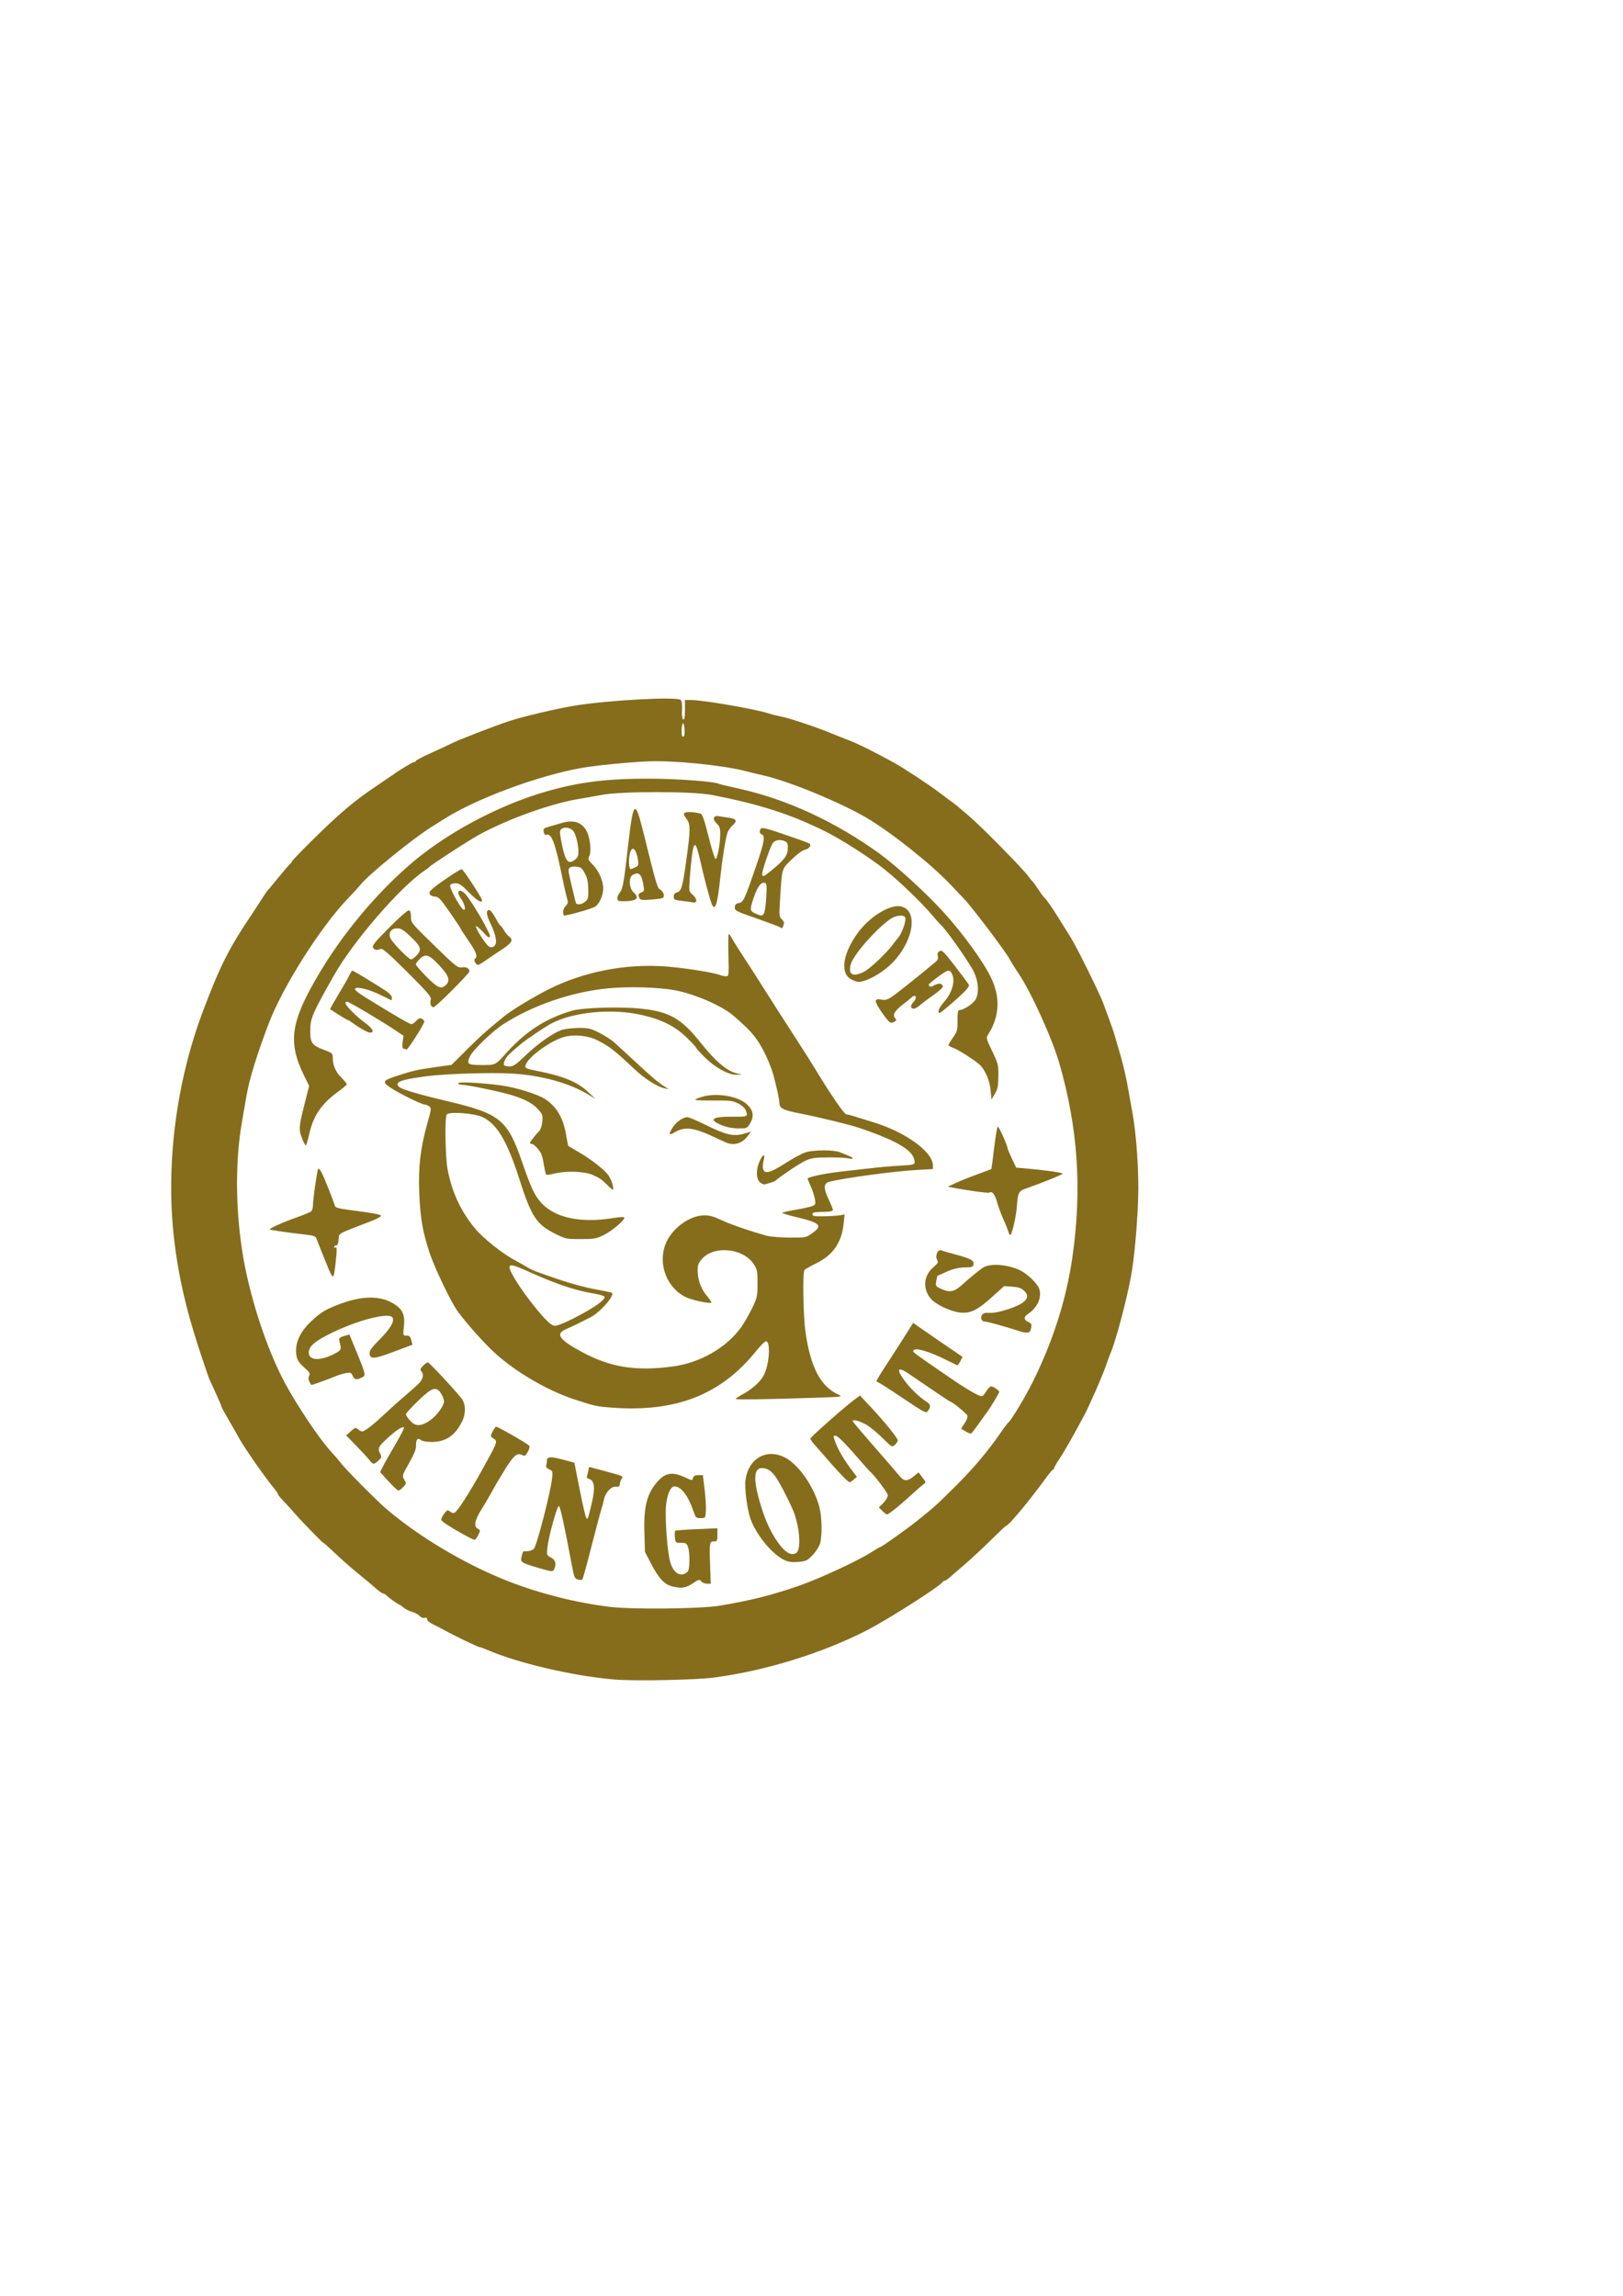 <?xml version="1.0" encoding="UTF-8" standalone="no"?> <!-- Created with Inkscape (http://www.inkscape.org/) --> <svg xmlns:dc="http://purl.org/dc/elements/1.1/" xmlns:cc="http://creativecommons.org/ns#" xmlns:rdf="http://www.w3.org/1999/02/22-rdf-syntax-ns#" xmlns:svg="http://www.w3.org/2000/svg" xmlns="http://www.w3.org/2000/svg" xmlns:sodipodi="http://sodipodi.sourceforge.net/DTD/sodipodi-0.dtd" xmlns:inkscape="http://www.inkscape.org/namespaces/inkscape" width="210" height="297" viewBox="0 0 210 297" id="svg8" inkscape:version="0.92.4 (5da689c313, 2019-01-14)" sodipodi:docname="gringotts.svg"><defs id="defs2"></defs><g inkscape:label="Layer 1" inkscape:groupmode="layer" id="layer1"><path style="fill:#866d1c;stroke-width:0.182" d="m 79.513,217.274 c -5.363,-0.451 -12.465,-2.11 -16.543,-3.865 -0.425,-0.183 -0.844,-0.333 -0.931,-0.333 -0.191,0 -3.257,-1.472 -4.404,-2.115 -0.451,-0.253 -1.169,-0.623 -1.595,-0.822 -0.429,-0.2 -0.775,-0.49 -0.775,-0.648 0,-0.191 -0.115,-0.256 -0.343,-0.196 -0.198,0.052 -0.464,-0.051 -0.627,-0.242 -0.156,-0.182 -0.615,-0.431 -1.019,-0.552 -0.404,-0.121 -0.898,-0.372 -1.097,-0.557 -0.199,-0.185 -0.403,-0.337 -0.453,-0.337 -0.142,0 -1.324,-0.827 -1.656,-1.159 -0.165,-0.165 -0.386,-0.3 -0.492,-0.3 -0.106,0 -0.494,-0.267 -0.861,-0.593 -0.601,-0.533 -1.488,-1.274 -2.622,-2.192 -0.8,-0.647 -2.19,-1.887 -3.164,-2.822 -0.548,-0.526 -1.043,-0.957 -1.099,-0.957 -0.118,0 -2.944,-2.917 -3.885,-4.011 -0.351,-0.408 -0.946,-1.061 -1.322,-1.45 -0.376,-0.39 -0.684,-0.78 -0.684,-0.866 0,-0.086 -0.208,-0.401 -0.462,-0.698 -0.948,-1.11 -3.778,-5.14 -4.412,-6.283 -0.361,-0.652 -1.053,-1.864 -1.538,-2.695 -0.484,-0.83 -0.881,-1.556 -0.881,-1.613 0,-0.057 -0.133,-0.403 -0.295,-0.769 -0.483,-1.092 -1.027,-2.283 -1.214,-2.657 -0.096,-0.193 -0.702,-1.957 -1.345,-3.92 -1.74,-5.308 -2.707,-9.533 -3.258,-14.234 -1.121,-9.578 0.221,-20.265 3.709,-29.535 2.211,-5.875 3.369,-8.168 6.391,-12.65 0.263,-0.39 0.796,-1.21 1.185,-1.823 0.389,-0.613 0.76,-1.156 0.824,-1.206 0.064,-0.05 0.68,-0.788 1.37,-1.641 0.689,-0.852 1.365,-1.641 1.501,-1.752 0.136,-0.111 0.248,-0.261 0.248,-0.332 0,-0.071 1.09,-1.211 2.422,-2.532 3.645,-3.616 5.619,-5.292 8.517,-7.232 1.053,-0.705 1.996,-1.344 2.097,-1.422 0.683,-0.527 2.59,-1.68 2.779,-1.68 0.126,0 0.229,-0.066 0.229,-0.146 0,-0.08 0.882,-0.541 1.96,-1.024 1.078,-0.483 2.329,-1.067 2.78,-1.297 0.814,-0.416 5.371,-2.177 7.293,-2.818 1.764,-0.589 6.281,-1.651 8.6,-2.023 4.379,-0.702 12.936,-1.166 13.611,-0.738 0.168,0.107 0.228,0.505 0.195,1.308 -0.031,0.763 0.026,1.179 0.168,1.226 0.152,0.051 0.215,-0.307 0.215,-1.22 v -1.291 h 0.794 c 1.552,0 8.324,1.169 10.054,1.736 0.401,0.131 1.222,0.336 1.823,0.456 0.972,0.193 4.733,1.46 6.199,2.089 0.301,0.129 1.244,0.503 2.097,0.831 1.432,0.551 2.943,1.294 6.042,2.972 1.142,0.618 4.771,3.003 5.842,3.841 0.27,0.21 0.885,0.669 1.367,1.02 0.483,0.35 0.918,0.679 0.969,0.73 0.05,0.051 0.789,0.681 1.641,1.4 1.54,1.299 7.054,6.911 7.605,7.739 0.158,0.238 0.386,0.515 0.505,0.616 0.119,0.1 0.438,0.534 0.709,0.963 0.271,0.43 0.633,0.93 0.805,1.112 0.479,0.506 0.951,1.185 2.025,2.909 0.541,0.868 1.213,1.948 1.494,2.399 0.748,1.201 3.72,7.219 4.143,8.386 0.2,0.551 0.578,1.577 0.84,2.279 0.263,0.702 0.591,1.686 0.729,2.188 0.138,0.501 0.469,1.645 0.735,2.541 0.266,0.896 0.637,2.496 0.826,3.555 0.188,1.059 0.471,2.623 0.629,3.475 0.548,2.965 0.881,7.894 0.764,11.303 -0.126,3.66 -0.52,7.853 -0.954,10.166 -0.593,3.16 -1.965,8.282 -2.625,9.798 -0.087,0.201 -0.373,0.98 -0.634,1.732 -0.442,1.273 -2.1,5.046 -2.764,6.29 -1.441,2.7 -2.594,4.728 -3.185,5.604 -0.389,0.575 -0.707,1.129 -0.707,1.231 0,0.101 -0.061,0.188 -0.137,0.192 -0.075,0.004 -0.448,0.435 -0.829,0.957 -2.31,3.171 -4.941,6.328 -5.273,6.328 -0.046,0 -0.938,0.843 -1.982,1.873 -1.044,1.03 -2.554,2.433 -3.356,3.116 -0.802,0.684 -1.677,1.44 -1.943,1.682 -0.267,0.241 -0.568,0.439 -0.668,0.439 -0.101,0 -0.211,0.067 -0.244,0.148 -0.189,0.46 -7.141,4.895 -9.815,6.26 -5.797,2.962 -13.059,5.207 -19.727,6.098 -2.38,0.318 -10.317,0.478 -12.907,0.26 z m 13.673,-9.562 c 4.067,-0.693 6.656,-1.346 10.21,-2.574 2.608,-0.901 7.602,-3.217 9.352,-4.336 0.576,-0.368 1.092,-0.67 1.147,-0.67 0.169,0 3.374,-2.275 4.725,-3.354 2.283,-1.823 2.476,-1.996 4.922,-4.423 2.369,-2.35 4.296,-4.627 5.917,-6.991 0.447,-0.652 0.913,-1.267 1.035,-1.367 0.391,-0.321 2.237,-3.404 3.167,-5.287 2.635,-5.338 4.324,-10.678 5.105,-16.14 1.251,-8.757 0.707,-16.719 -1.712,-25.062 -0.936,-3.227 -3.689,-9.271 -5.294,-11.619 -0.43,-0.629 -0.929,-1.43 -1.109,-1.781 -0.48,-0.935 -4.812,-6.671 -5.92,-7.839 -0.523,-0.551 -1.343,-1.413 -1.821,-1.914 -2.508,-2.629 -7.635,-6.7 -10.764,-8.546 -3.392,-2.001 -10.016,-4.729 -13.309,-5.48 -0.752,-0.171 -1.86,-0.438 -2.461,-0.593 -3.003,-0.772 -9.345,-1.39 -12.671,-1.235 -2.545,0.118 -6.582,0.519 -8.386,0.833 -5.61,0.975 -13.75,3.994 -17.867,6.627 -0.351,0.224 -1.061,0.67 -1.577,0.99 -2.425,1.504 -8.193,6.191 -9.211,7.486 -0.197,0.25 -0.949,1.073 -1.672,1.828 -3.578,3.739 -8.464,11.477 -10.269,16.263 -1.502,3.983 -2.448,7.05 -2.801,9.083 -0.078,0.451 -0.357,2.051 -0.62,3.555 -0.844,4.834 -0.841,10.845 0.01,16.499 0.854,5.675 3.117,12.705 5.547,17.229 1.59,2.96 4.474,7.262 5.929,8.842 0.508,0.552 1.108,1.249 1.335,1.55 0.585,0.778 4.517,4.75 5.774,5.834 4.274,3.684 10.403,7.32 15.986,9.485 4.064,1.576 8.775,2.757 13.03,3.268 2.956,0.355 11.837,0.255 14.272,-0.16 z m -6.161,-2.472 c -1.054,-0.25 -1.779,-1.025 -2.813,-3.011 l -0.76,-1.459 -0.075,-2.575 c -0.097,-3.337 0.347,-5.023 1.731,-6.564 1.002,-1.116 1.921,-1.253 3.492,-0.522 0.954,0.444 0.976,0.446 1.07,0.089 0.07,-0.269 0.249,-0.364 0.685,-0.364 h 0.59 l 0.226,1.869 c 0.124,1.028 0.198,2.279 0.164,2.78 -0.061,0.903 -0.068,0.912 -0.683,0.912 -0.582,0 -0.64,-0.057 -0.931,-0.914 -0.673,-1.98 -1.599,-3.188 -2.444,-3.188 -0.518,0 -0.976,1.048 -1.103,2.527 -0.146,1.694 0.176,5.964 0.547,7.261 0.427,1.49 1.415,2.031 2.255,1.234 0.299,-0.284 0.317,-2.486 0.027,-3.25 -0.154,-0.405 -0.293,-0.479 -0.897,-0.479 -0.703,0 -0.716,-0.012 -0.785,-0.743 -0.039,-0.409 -0.011,-0.78 0.063,-0.825 0.073,-0.045 1.327,-0.134 2.786,-0.197 l 2.653,-0.115 v 0.849 c 0,0.777 -0.037,0.849 -0.442,0.849 -0.575,0 -0.601,0.153 -0.501,3.054 l 0.083,2.416 h -0.507 c -0.279,0 -0.608,-0.138 -0.731,-0.306 -0.205,-0.28 -0.299,-0.257 -1.1,0.273 -0.895,0.593 -1.434,0.676 -2.598,0.4 z m -12.253,-0.903 c -0.416,-0.106 -0.486,-0.275 -0.796,-1.932 -0.962,-5.128 -1.5,-7.582 -1.665,-7.585 -0.231,-0.005 -1.312,3.892 -1.472,5.308 -0.12,1.058 -0.116,1.07 0.448,1.361 0.599,0.31 0.746,0.888 0.393,1.548 -0.166,0.311 -0.263,0.302 -1.869,-0.163 -2.397,-0.695 -2.528,-0.78 -2.319,-1.509 0.093,-0.325 0.17,-0.613 0.17,-0.638 0,-0.026 0.246,-0.047 0.547,-0.047 0.301,0 0.695,-0.148 0.875,-0.328 0.356,-0.356 2.126,-7.184 2.336,-9.008 0.115,-1.002 0.101,-1.05 -0.368,-1.263 -0.299,-0.136 -0.449,-0.321 -0.389,-0.478 0.054,-0.141 0.098,-0.416 0.098,-0.611 0,-0.563 0.46,-0.602 2.063,-0.171 l 1.496,0.402 0.689,3.494 c 0.379,1.922 0.765,3.57 0.858,3.663 0.197,0.197 0.19,0.215 0.725,-2.028 0.444,-1.866 0.325,-2.842 -0.37,-3.024 -0.197,-0.051 -0.323,-0.204 -0.281,-0.338 0.042,-0.135 0.125,-0.465 0.183,-0.733 l 0.107,-0.489 2.045,0.548 c 2.333,0.625 2.41,0.659 2.174,0.947 -0.096,0.116 -0.202,0.417 -0.237,0.667 -0.051,0.372 -0.151,0.446 -0.54,0.4 -0.585,-0.068 -1.349,0.757 -1.525,1.646 -0.065,0.328 -0.188,0.802 -0.273,1.053 -0.16,0.469 -0.812,2.926 -1.839,6.928 -0.322,1.253 -0.635,2.328 -0.697,2.388 -0.062,0.06 -0.317,0.057 -0.568,-0.007 z m 26.706,-2.528 c -1.58,-0.742 -3.646,-3.263 -4.38,-5.343 -0.428,-1.212 -0.781,-3.967 -0.641,-4.993 0.384,-2.805 2.703,-4.139 5.092,-2.929 1.782,0.903 3.792,3.793 4.477,6.436 0.33,1.273 0.374,3.644 0.086,4.679 -0.109,0.392 -0.538,1.068 -0.956,1.506 -0.694,0.727 -0.852,0.803 -1.852,0.891 -0.842,0.074 -1.262,0.017 -1.826,-0.248 z m 1.716,-1.094 c 0.423,-0.791 0.24,-3.024 -0.398,-4.866 -0.339,-0.976 -1.766,-3.806 -2.361,-4.683 -0.607,-0.894 -1.133,-1.242 -1.873,-1.242 -1.17,0 -1.111,1.911 0.177,5.743 0.979,2.912 2.701,5.378 3.755,5.378 0.318,0 0.593,-0.129 0.7,-0.33 z m -43.202,-2.2 c -1.704,-0.941 -2.904,-1.73 -2.904,-1.909 -5.2e-4,-0.291 0.625,-1.213 0.823,-1.213 0.109,0 0.291,0.093 0.404,0.207 0.114,0.114 0.329,0.16 0.479,0.102 0.385,-0.148 1.929,-2.544 3.664,-5.687 1.985,-3.596 1.967,-3.542 1.351,-3.951 -0.372,-0.247 -0.376,-0.282 -0.092,-0.831 0.163,-0.315 0.364,-0.615 0.448,-0.666 0.133,-0.082 3.867,2.048 4.304,2.456 0.101,0.095 0.033,0.408 -0.172,0.788 -0.287,0.533 -0.393,0.602 -0.686,0.445 -0.687,-0.367 -1.109,-0.03 -2.247,1.798 -0.612,0.982 -1.399,2.319 -1.75,2.97 -0.351,0.652 -0.943,1.662 -1.316,2.246 -0.86,1.344 -1.029,2.195 -0.495,2.481 0.368,0.197 0.371,0.225 0.078,0.838 -0.166,0.349 -0.39,0.624 -0.497,0.612 -0.107,-0.012 -0.733,-0.32 -1.391,-0.684 z m 54.172,-3.054 -0.443,-0.44 0.579,-0.598 c 0.319,-0.329 0.579,-0.774 0.579,-0.989 0,-0.302 -1.768,-2.636 -2.384,-3.147 -0.06,-0.05 -0.5,-0.542 -0.978,-1.094 -2.098,-2.424 -3.124,-3.464 -3.417,-3.464 -0.288,0 -0.293,0.061 -0.062,0.718 0.354,1.003 1.09,2.285 2.033,3.542 l 0.803,1.07 -0.395,0.343 c -0.217,0.189 -0.453,0.343 -0.524,0.343 -0.251,0 -1.272,-1.073 -3.885,-4.084 -0.183,-0.21 -0.531,-0.608 -0.775,-0.882 -0.244,-0.275 -0.443,-0.578 -0.443,-0.675 0,-0.183 4.409,-4.08 5.684,-5.024 l 0.739,-0.547 1.366,1.458 c 1.814,1.937 3.514,4.039 3.514,4.345 0,0.136 -0.165,0.396 -0.366,0.578 -0.358,0.324 -0.39,0.308 -1.52,-0.808 -0.635,-0.626 -1.519,-1.377 -1.966,-1.667 -0.866,-0.564 -2.083,-0.92 -1.961,-0.574 0.038,0.109 1.314,1.618 2.836,3.355 1.521,1.736 2.938,3.378 3.15,3.648 0.604,0.771 1.034,0.811 1.832,0.17 l 0.696,-0.559 0.493,0.647 c 0.473,0.62 0.479,0.657 0.154,0.886 -0.187,0.132 -0.549,0.433 -0.805,0.669 -2.048,1.889 -3.72,3.264 -3.938,3.237 -0.085,-0.011 -0.353,-0.217 -0.596,-0.459 z m -63.897,-3.829 -1.078,-1.181 0.317,-0.664 c 0.174,-0.365 0.892,-1.639 1.595,-2.831 0.703,-1.192 1.23,-2.215 1.172,-2.273 -0.187,-0.187 -0.899,0.256 -1.979,1.228 -1.335,1.202 -1.463,1.44 -1.125,2.09 0.248,0.479 0.236,0.537 -0.202,0.943 -0.592,0.549 -0.7,0.542 -1.177,-0.069 -0.215,-0.276 -0.978,-1.104 -1.696,-1.842 l -1.305,-1.34 0.606,-0.541 c 0.556,-0.497 0.632,-0.518 0.922,-0.255 0.174,0.157 0.421,0.286 0.549,0.286 0.313,0 1.473,-0.907 3.02,-2.363 0.702,-0.66 1.808,-1.65 2.457,-2.199 0.65,-0.549 1.45,-1.257 1.778,-1.573 0.616,-0.593 0.771,-1.274 0.38,-1.666 -0.167,-0.167 -0.118,-0.321 0.214,-0.675 0.237,-0.252 0.526,-0.458 0.644,-0.458 0.178,0 3.193,3.221 4.347,4.645 0.547,0.675 0.597,1.929 0.117,2.921 -0.911,1.882 -2.111,2.713 -3.937,2.726 -0.671,0.005 -1.228,-0.088 -1.405,-0.235 -0.428,-0.355 -0.673,-0.105 -0.651,0.664 0.015,0.496 -0.223,1.105 -0.901,2.307 -0.903,1.601 -0.915,1.643 -0.623,2.137 0.285,0.483 0.279,0.524 -0.135,0.965 -0.238,0.253 -0.521,0.455 -0.629,0.448 -0.108,-0.007 -0.681,-0.545 -1.274,-1.195 z m 5.449,-7.938 c 0.838,-0.607 1.736,-1.857 1.735,-2.413 -3.7e-4,-0.211 -0.163,-0.649 -0.362,-0.975 -0.622,-1.02 -1.176,-0.85 -3,0.922 -0.858,0.833 -1.559,1.601 -1.559,1.707 0,0.314 0.749,1.172 1.165,1.335 0.545,0.214 1.183,0.032 2.022,-0.576 z m 69.221,1.48 -0.583,-0.354 0.464,-0.701 c 0.264,-0.4 0.416,-0.827 0.352,-0.993 -0.1,-0.261 -1.94,-1.771 -2.159,-1.771 -0.048,0 -0.837,-0.513 -1.752,-1.139 -0.915,-0.627 -1.851,-1.262 -2.081,-1.413 -0.23,-0.15 -0.859,-0.581 -1.399,-0.957 -1.664,-1.159 -1.918,-0.803 -0.636,0.893 0.761,1.007 1.879,2.059 2.795,2.63 0.471,0.294 0.513,0.655 0.133,1.157 -0.253,0.335 -0.397,0.262 -3.23,-1.641 -1.631,-1.095 -3.068,-2.018 -3.193,-2.05 -0.125,-0.032 -0.228,-0.124 -0.228,-0.203 0,-0.079 0.595,-1.053 1.322,-2.164 0.727,-1.111 1.792,-2.767 2.366,-3.678 l 1.044,-1.658 1.381,0.964 c 0.76,0.53 1.684,1.169 2.055,1.42 0.371,0.251 1.187,0.808 1.814,1.238 l 1.14,0.782 -0.279,0.54 c -0.153,0.297 -0.32,0.54 -0.37,0.54 -0.05,0 -0.684,-0.299 -1.408,-0.663 -2.434,-1.226 -4.325,-1.73 -4.325,-1.152 0,0.162 0.354,0.418 4.68,3.386 2.179,1.495 3.801,2.44 4.188,2.44 0.116,0 0.381,-0.287 0.588,-0.638 0.207,-0.351 0.484,-0.638 0.616,-0.638 0.308,0 1.049,0.518 1.049,0.733 0,0.146 -1.214,2.155 -1.594,2.639 -0.079,0.1 -0.533,0.732 -1.009,1.404 -0.476,0.672 -0.932,1.262 -1.013,1.312 -0.081,0.05 -0.409,-0.069 -0.73,-0.264 z m -45.881,-3.083 c -1.891,-0.149 -2.071,-0.189 -4.675,-1.035 -3.614,-1.175 -7.862,-3.682 -10.599,-6.256 -1.335,-1.255 -3.399,-3.585 -4.532,-5.116 -0.887,-1.198 -3.062,-5.736 -3.706,-7.73 -0.882,-2.734 -1.155,-4.333 -1.296,-7.604 -0.143,-3.313 0.151,-5.858 1.035,-8.982 0.541,-1.909 0.552,-2.014 0.239,-2.243 -0.181,-0.132 -0.441,-0.24 -0.578,-0.24 -0.382,0 -3.282,-1.425 -4.368,-2.146 -1.186,-0.787 -1.104,-0.941 0.827,-1.571 2.034,-0.663 2.628,-0.798 4.938,-1.12 l 2.081,-0.29 1.957,-1.949 c 1.755,-1.747 2.913,-2.779 4.912,-4.378 1.035,-0.828 3.784,-2.489 5.743,-3.47 4.52,-2.265 9.947,-3.321 15.088,-2.935 2.383,0.178 6.129,0.766 7.002,1.098 0.247,0.094 0.617,0.171 0.822,0.171 0.362,0 0.371,-0.08 0.306,-2.735 -0.037,-1.504 -0.015,-2.735 0.049,-2.735 0.063,0 0.229,0.226 0.368,0.501 0.139,0.276 0.712,1.199 1.274,2.051 0.562,0.852 1.385,2.124 1.829,2.826 2.009,3.173 3.947,6.202 5.366,8.386 0.847,1.304 1.962,3.067 2.477,3.92 1.862,3.076 3.634,5.652 3.888,5.652 0.143,0 0.611,0.116 1.041,0.257 0.43,0.141 1.52,0.48 2.422,0.753 4.179,1.264 7.718,3.815 7.742,5.581 l 0.007,0.483 -2.142,0.12 c -2.899,0.163 -9.502,1.058 -11.258,1.526 -0.76,0.203 -0.787,0.808 -0.101,2.26 0.306,0.648 0.557,1.273 0.557,1.389 0,0.126 -0.347,0.219 -0.866,0.233 -1.674,0.044 -1.778,0.065 -1.778,0.342 0,0.224 0.278,0.267 1.55,0.239 0.852,-0.019 1.787,-0.081 2.076,-0.137 l 0.527,-0.103 -0.121,1.181 c -0.251,2.453 -1.352,4.055 -3.526,5.135 -0.779,0.387 -1.477,0.786 -1.551,0.886 -0.251,0.342 -0.147,6.047 0.147,8.062 0.666,4.559 1.97,7.023 4.258,8.045 0.629,0.281 0.515,0.295 -3.36,0.421 -6.286,0.204 -9.936,0.255 -9.936,0.137 10e-5,-0.059 0.424,-0.338 0.942,-0.62 1.218,-0.663 2.279,-1.628 2.703,-2.46 0.721,-1.414 0.902,-4.378 0.267,-4.378 -0.137,0 -0.694,0.554 -1.237,1.231 -4.579,5.71 -10.454,8.004 -18.81,7.346 z m 8.006,-5.316 c 3.533,-0.466 7,-2.467 8.864,-5.118 0.401,-0.57 1.035,-1.678 1.41,-2.461 0.639,-1.338 0.68,-1.531 0.68,-3.17 0,-1.6 -0.042,-1.809 -0.502,-2.504 -1.361,-2.056 -5.13,-2.432 -6.68,-0.667 -0.465,0.529 -0.566,0.801 -0.566,1.518 0,1.194 0.441,2.389 1.217,3.295 0.357,0.418 0.608,0.801 0.556,0.853 -0.154,0.154 -2.354,-0.297 -3.149,-0.646 -2.518,-1.105 -3.792,-4.207 -2.811,-6.849 0.748,-2.015 3.047,-3.761 5.008,-3.803 0.684,-0.015 1.23,0.132 2.188,0.588 1.151,0.548 3.744,1.445 5.925,2.05 0.451,0.125 1.777,0.233 2.946,0.24 2.083,0.012 2.142,0.002 2.916,-0.542 1.448,-1.017 1.119,-1.353 -2.077,-2.119 -0.977,-0.234 -1.776,-0.474 -1.778,-0.534 -10e-4,-0.06 0.757,-0.237 1.684,-0.393 0.928,-0.156 1.907,-0.37 2.178,-0.475 0.446,-0.174 0.481,-0.254 0.379,-0.883 -0.061,-0.381 -0.303,-1.125 -0.537,-1.654 -0.234,-0.529 -0.425,-0.998 -0.425,-1.041 0,-0.115 1.36,-0.463 2.535,-0.647 1.12,-0.176 1.73,-0.252 4.575,-0.566 3.081,-0.341 3.291,-0.36 5.059,-0.461 1.486,-0.084 1.686,-0.136 1.686,-0.434 0,-1.436 -2.053,-2.706 -7.201,-4.454 -1.155,-0.392 -5.078,-1.347 -7.566,-1.842 -2.335,-0.464 -2.731,-0.671 -2.738,-1.433 -0.004,-0.423 -0.353,-2.021 -0.798,-3.657 -0.164,-0.602 -0.597,-1.709 -0.963,-2.461 -1.058,-2.172 -1.819,-3.097 -4.266,-5.179 -1.436,-1.222 -4.928,-2.731 -7.429,-3.21 -2.102,-0.403 -5.983,-0.52 -8.675,-0.262 -4.715,0.452 -9.779,2.186 -13.604,4.658 -1.392,0.9 -3.906,3.324 -4.293,4.141 -0.474,0.999 -0.3,1.128 1.524,1.128 1.815,0 1.727,0.044 3.247,-1.641 2.48,-2.749 5.138,-4.443 8.461,-5.392 1.397,-0.399 6.184,-0.541 8.873,-0.264 3.679,0.379 5.254,1.273 7.717,4.38 1.896,2.392 3.428,3.698 4.683,3.993 l 0.696,0.164 -0.707,0.018 c -1.029,0.027 -2.736,-0.904 -4.079,-2.224 -0.627,-0.616 -1.139,-1.18 -1.139,-1.253 0,-0.073 -0.547,-0.666 -1.215,-1.318 -1.525,-1.488 -3.244,-2.351 -5.865,-2.946 -3.778,-0.857 -8.729,-0.402 -11.583,1.065 -0.829,0.426 -3.296,2.083 -4.064,2.729 -1.469,1.237 -1.746,1.513 -1.994,1.992 -0.344,0.664 -0.209,0.879 0.55,0.879 0.503,0 0.841,-0.229 2.04,-1.384 1.682,-1.62 3.778,-3.076 4.863,-3.378 0.422,-0.118 1.382,-0.215 2.134,-0.217 1.215,-0.003 1.509,0.07 2.644,0.653 0.702,0.361 1.575,0.928 1.94,1.26 0.365,0.332 1.513,1.392 2.552,2.354 2.295,2.126 2.974,2.705 3.803,3.243 l 0.638,0.415 -0.547,-0.118 c -0.943,-0.203 -2.559,-1.232 -3.869,-2.464 -2.648,-2.488 -3.246,-2.954 -4.8,-3.743 -1.212,-0.615 -3.028,-0.8 -4.319,-0.439 -1.87,0.523 -4.838,2.732 -5.002,3.724 -0.053,0.321 0.126,0.399 1.534,0.676 3.348,0.658 5.196,1.421 6.558,2.71 l 0.964,0.912 -0.892,-0.546 c -2.44,-1.495 -6.007,-2.488 -9.811,-2.732 -2.65,-0.17 -8.711,0.015 -11.175,0.341 -3.366,0.446 -4.172,0.76 -3.534,1.376 0.324,0.313 2.6,0.988 6.178,1.831 6.918,1.631 7.846,2.387 9.763,7.95 1.158,3.36 1.628,4.342 2.539,5.305 1.769,1.869 5.088,2.554 9.166,1.891 0.998,-0.162 1.504,-0.181 1.504,-0.056 0,0.369 -1.614,1.727 -2.667,2.244 -0.973,0.478 -1.244,0.526 -2.985,0.526 -1.857,0 -1.957,-0.021 -3.324,-0.704 -2.41,-1.203 -3.061,-2.204 -4.629,-7.111 -1.557,-4.874 -2.895,-7.11 -4.774,-7.978 -1.082,-0.5 -4.353,-0.726 -4.611,-0.318 -0.256,0.404 -0.182,5.398 0.104,6.996 0.536,2.996 1.77,5.637 3.676,7.871 0.979,1.147 3.342,3.038 4.785,3.829 0.664,0.364 1.494,0.834 1.845,1.044 0.72,0.432 0.968,0.528 4.316,1.668 1.321,0.45 3.324,0.984 4.451,1.187 1.127,0.203 2.118,0.411 2.202,0.463 0.431,0.266 -1.475,2.489 -2.666,3.108 -1.489,0.774 -2.623,1.328 -3.245,1.587 -1.446,0.6 -0.957,1.337 1.93,2.908 3.746,2.039 7.012,2.57 11.868,1.93 z m -8.39,-23.384 c -0.818,-0.823 -1.064,-0.994 -2.03,-1.414 -1.047,-0.455 -3.456,-0.53 -4.921,-0.154 -0.525,0.135 -0.999,0.2 -1.055,0.144 -0.055,-0.055 -0.184,-0.616 -0.285,-1.246 -0.101,-0.63 -0.269,-1.304 -0.373,-1.498 -0.315,-0.588 -0.94,-1.233 -1.195,-1.233 -0.132,0 -0.24,-0.061 -0.24,-0.137 1.8e-4,-0.14 0.657,-0.981 1.205,-1.544 0.168,-0.173 0.344,-0.713 0.391,-1.201 0.077,-0.802 0.028,-0.953 -0.511,-1.567 -0.696,-0.792 -1.764,-1.364 -3.546,-1.896 -1.516,-0.453 -5.679,-1.312 -6.358,-1.312 -0.263,0 -0.478,-0.085 -0.478,-0.188 0,-0.231 3.142,-0.072 5.674,0.287 1.825,0.259 4.519,1.093 5.511,1.707 1.472,0.911 2.384,2.401 2.749,4.491 0.153,0.877 0.301,1.608 0.328,1.625 0.028,0.017 0.625,0.366 1.326,0.776 1.642,0.959 3.292,2.243 3.845,2.992 0.39,0.529 0.771,1.725 0.598,1.878 -0.037,0.033 -0.322,-0.197 -0.634,-0.51 z m 19.627,-0.469 c -0.484,-0.484 -0.49,-1.651 -0.014,-2.698 0.438,-0.965 0.778,-1.04 0.523,-0.116 -0.1,0.363 -0.133,0.855 -0.073,1.094 0.184,0.733 0.925,0.546 2.903,-0.735 0.989,-0.64 2.178,-1.275 2.644,-1.41 1.097,-0.319 3.584,-0.316 4.401,0.005 1.438,0.566 1.641,0.665 1.641,0.8 0,0.078 -0.226,0.078 -0.501,0.001 -0.276,-0.077 -1.445,-0.136 -2.598,-0.132 -1.764,0.007 -2.237,0.073 -2.983,0.412 -0.717,0.327 -2.937,1.798 -3.868,2.564 -0.178,0.146 -0.423,0.235 -1.39,0.503 -0.17,0.047 -0.478,-0.082 -0.684,-0.288 z m -4.203,-5.059 c -0.15,-0.054 -0.848,-0.369 -1.55,-0.701 -2.732,-1.29 -3.886,-1.454 -5.15,-0.731 -0.871,0.498 -0.942,0.404 -0.396,-0.522 0.413,-0.7 1.369,-1.384 1.935,-1.384 0.196,0 1.276,0.456 2.4,1.013 2.572,1.276 3.599,1.514 4.892,1.134 l 0.945,-0.278 -0.389,0.526 c -0.704,0.952 -1.691,1.297 -2.686,0.941 z m -0.716,-2.303 c -1.816,-0.748 -1.264,-1.131 1.582,-1.097 1.813,0.021 1.887,-0.025 1.478,-0.923 -0.114,-0.251 -0.563,-0.623 -0.996,-0.827 -0.673,-0.316 -1.123,-0.367 -3.077,-0.346 -1.259,0.014 -2.337,-0.024 -2.396,-0.083 -0.059,-0.059 0.354,-0.242 0.919,-0.406 1.891,-0.55 4.651,-0.069 5.783,1.008 0.824,0.784 0.928,1.544 0.342,2.505 -0.347,0.569 -0.407,0.592 -1.503,0.584 -0.749,-0.006 -1.483,-0.149 -2.132,-0.416 z m -19.103,24.961 c 2.511,-1.288 3.958,-2.291 3.958,-2.746 0,-0.116 -0.62,-0.307 -1.413,-0.437 -2.195,-0.358 -4.631,-1.15 -7.583,-2.464 -2.735,-1.218 -3.116,-1.338 -3.3,-1.04 -0.283,0.459 2.359,4.377 4.528,6.713 0.655,0.706 1.024,0.962 1.388,0.962 0.273,0 1.362,-0.444 2.421,-0.987 z m -34.255,8.208 c -0.138,-0.297 -0.143,-0.538 -0.017,-0.763 0.151,-0.27 0.052,-0.446 -0.552,-0.978 -0.942,-0.829 -1.145,-1.242 -1.143,-2.322 0.003,-1.21 0.66,-2.503 1.846,-3.63 1.227,-1.166 1.773,-1.523 3.257,-2.127 3.312,-1.349 5.88,-1.389 7.73,-0.121 0.983,0.673 1.27,1.393 1.12,2.801 -0.128,1.195 -0.127,1.197 0.337,1.197 0.371,0 0.496,0.119 0.618,0.588 l 0.152,0.588 -2.349,0.881 c -2.603,0.976 -3.112,1.022 -3.197,0.289 -0.045,-0.386 0.206,-0.745 1.288,-1.84 1.373,-1.391 1.907,-2.271 1.702,-2.806 -0.298,-0.775 -4.329,0.213 -7.857,1.925 -2.188,1.062 -3.008,1.759 -3.008,2.557 0,1.046 1.443,1.126 3.294,0.182 0.884,-0.451 0.956,-0.582 0.741,-1.357 -0.192,-0.695 -0.145,-0.763 0.698,-1.005 l 0.528,-0.151 0.911,2.217 c 1.236,3.009 1.254,3.1 0.668,3.368 -0.698,0.318 -0.923,0.27 -1.158,-0.247 -0.19,-0.416 -0.282,-0.451 -0.895,-0.34 -0.376,0.069 -1.012,0.267 -1.413,0.442 -0.715,0.312 -2.884,1.092 -3.027,1.089 -0.04,-5.2e-4 -0.163,-0.197 -0.273,-0.435 z m 91.722,-6.575 c -1.694,-0.552 -4.034,-1.197 -4.336,-1.194 -0.408,0.003 -0.582,-0.422 -0.347,-0.843 0.139,-0.247 0.38,-0.311 1.064,-0.278 1.053,0.05 3.717,-0.836 4.376,-1.455 0.549,-0.516 0.541,-0.898 -0.03,-1.435 -0.345,-0.324 -0.717,-0.447 -1.504,-0.499 l -1.046,-0.068 -1.478,1.333 c -1.984,1.79 -2.89,2.235 -4.24,2.083 -1.224,-0.138 -3.146,-1.053 -3.77,-1.794 -1.073,-1.275 -0.936,-2.977 0.326,-4.057 0.604,-0.517 0.678,-0.656 0.5,-0.943 -0.303,-0.489 0.07,-1.422 0.502,-1.256 0.172,0.066 0.919,0.283 1.661,0.481 2.136,0.572 2.616,0.817 2.547,1.301 -0.053,0.376 -0.161,0.416 -1.166,0.435 -0.782,0.015 -1.451,0.172 -2.279,0.535 -0.645,0.283 -1.196,0.53 -1.225,0.549 -0.029,0.019 -0.102,0.332 -0.161,0.695 -0.104,0.642 -0.084,0.671 0.732,1.032 1.065,0.471 1.645,0.333 2.703,-0.644 0.837,-0.772 2.262,-1.932 2.68,-2.179 0.903,-0.536 3.012,-0.388 4.612,0.323 1.006,0.447 2.379,1.754 2.611,2.485 0.351,1.105 -0.259,2.423 -1.501,3.244 -0.538,0.355 -0.52,0.734 0.046,0.991 0.478,0.218 0.521,0.344 0.341,1.015 -0.126,0.47 -0.51,0.505 -1.617,0.144 z m -89.146,-7.801 c -0.546,-1.305 -1.566,-3.856 -1.673,-4.182 -0.072,-0.221 -0.394,-0.341 -1.131,-0.423 -2.203,-0.246 -4.81,-0.618 -4.889,-0.697 -0.118,-0.118 1.757,-0.956 3.577,-1.598 0.847,-0.299 1.647,-0.632 1.778,-0.741 0.131,-0.108 0.237,-0.484 0.237,-0.835 0,-0.775 0.532,-4.432 0.679,-4.671 0.058,-0.094 0.267,0.144 0.465,0.529 0.31,0.605 1.447,3.458 1.707,4.284 0.064,0.204 0.568,0.342 1.855,0.509 3.014,0.389 3.905,0.547 4.081,0.723 0.105,0.105 -0.411,0.393 -1.346,0.754 -4.434,1.709 -4.061,1.496 -4.124,2.349 -0.038,0.517 -0.141,0.763 -0.319,0.763 -0.145,0 -0.263,0.087 -0.263,0.193 0,0.106 0.09,0.138 0.199,0.07 0.141,-0.087 0.165,0.244 0.082,1.129 -0.179,1.919 -0.3,2.619 -0.452,2.619 -0.076,0 -0.284,-0.349 -0.463,-0.775 z m 87.884,-4.976 c -0.064,-0.254 -0.35,-0.973 -0.636,-1.598 -0.286,-0.625 -0.663,-1.643 -0.836,-2.261 -0.295,-1.05 -0.636,-1.465 -1.014,-1.231 -0.142,0.088 -2.617,-0.248 -4.638,-0.63 l -0.729,-0.138 1.094,-0.507 c 0.602,-0.279 1.866,-0.784 2.81,-1.123 0.944,-0.339 1.728,-0.637 1.744,-0.662 0.015,-0.025 0.173,-1.236 0.35,-2.69 0.177,-1.454 0.386,-2.709 0.463,-2.79 0.117,-0.122 1.288,2.47 1.288,2.85 0,0.066 0.248,0.646 0.552,1.288 l 0.552,1.167 1.317,0.112 c 2.359,0.201 4.69,0.533 4.69,0.666 0,0.12 -2.391,1.092 -4.678,1.901 -1.044,0.37 -1.09,0.463 -1.262,2.552 -0.101,1.23 -0.591,3.331 -0.807,3.465 -0.078,0.048 -0.194,-0.12 -0.258,-0.373 z M 39.172,147.489 c -0.542,-1.287 -0.53,-1.632 0.158,-4.36 l 0.668,-2.649 -0.642,-1.304 c -2.166,-4.401 -1.768,-7.029 2.028,-13.384 2.994,-5.013 7.113,-9.968 11.444,-13.768 4.707,-4.129 11.535,-7.813 17.843,-9.629 4.304,-1.239 7.954,-1.686 13.582,-1.664 3.365,0.013 8.265,0.382 8.717,0.656 0.069,0.042 1.274,0.332 2.678,0.645 6.178,1.377 12.383,4.243 18.098,8.359 2.168,1.562 5.92,4.979 8.234,7.499 2.547,2.775 5.257,6.504 6.264,8.62 1.213,2.55 1.09,4.979 -0.369,7.29 -0.299,0.474 -0.287,0.526 0.506,2.188 0.773,1.619 0.812,1.778 0.796,3.252 -0.014,1.296 -0.089,1.669 -0.456,2.279 l -0.439,0.729 -0.105,-1.185 c -0.102,-1.149 -0.558,-2.315 -1.223,-3.128 -0.414,-0.506 -2.815,-2.084 -3.606,-2.371 -0.344,-0.125 -0.626,-0.29 -0.626,-0.367 0,-0.077 0.267,-0.519 0.593,-0.982 0.543,-0.772 0.592,-0.954 0.581,-2.193 -0.008,-1.019 0.049,-1.351 0.235,-1.351 0.52,0 1.721,-0.77 2.075,-1.329 0.556,-0.879 0.383,-2.652 -0.386,-3.973 -1.003,-1.723 -3.553,-5.294 -4.09,-5.728 -0.124,-0.1 -0.637,-0.675 -1.14,-1.276 -1.269,-1.519 -4.222,-4.362 -6.072,-5.847 -1.882,-1.51 -5.55,-3.869 -7.657,-4.923 -4.479,-2.241 -8.594,-3.566 -14.767,-4.757 -2.497,-0.482 -11.67,-0.488 -14.22,-0.01 -0.953,0.179 -2.265,0.412 -2.917,0.518 -3.955,0.644 -10.154,2.94 -13.765,5.099 -1.443,0.863 -5.444,3.483 -5.561,3.642 -0.05,0.069 -0.379,0.32 -0.731,0.558 -3.134,2.122 -9.213,9.159 -11.683,13.522 -2.841,5.021 -3.079,5.58 -3.078,7.239 0.001,1.48 0.256,1.838 1.685,2.37 1.136,0.423 1.224,0.495 1.226,1.003 0.005,1.013 0.368,1.874 1.098,2.604 0.399,0.399 0.724,0.797 0.722,0.884 -0.002,0.087 -0.462,0.486 -1.022,0.887 -2.223,1.593 -3.296,3.145 -3.836,5.548 -0.182,0.809 -0.381,1.472 -0.441,1.472 -0.061,0 -0.24,-0.308 -0.399,-0.684 z M 52.217,135.657 c -0.152,-0.061 -0.188,-0.341 -0.115,-0.876 l 0.108,-0.785 -1.07,-0.721 c -1.721,-1.16 -5.998,-3.697 -6.233,-3.697 -0.119,0 -0.216,0.084 -0.216,0.186 0,0.316 1.397,1.722 2.533,2.549 1.008,0.734 1.283,1.275 0.649,1.275 -0.28,0 -1.37,-0.606 -2.196,-1.221 -0.31,-0.231 -0.619,-0.42 -0.686,-0.42 -0.067,0 -0.593,-0.305 -1.168,-0.677 -0.575,-0.372 -1.072,-0.693 -1.105,-0.713 -0.033,-0.02 0.439,-0.861 1.048,-1.869 0.609,-1.009 1.246,-2.124 1.415,-2.478 0.169,-0.354 0.357,-0.644 0.419,-0.644 0.126,0 3.382,1.975 4.424,2.684 0.379,0.258 0.684,0.616 0.684,0.805 0,0.187 -0.025,0.34 -0.056,0.34 -0.031,0 -0.623,-0.285 -1.316,-0.634 -1.481,-0.745 -3.101,-1.164 -3.389,-0.876 -0.134,0.134 0.285,0.487 1.385,1.17 3.452,2.142 5.666,3.434 5.891,3.437 0.13,0.002 0.42,-0.195 0.644,-0.437 0.31,-0.334 0.482,-0.398 0.721,-0.264 0.172,0.096 0.313,0.26 0.313,0.363 0,0.314 -2.084,3.606 -2.279,3.6 -0.1,-0.003 -0.282,-0.046 -0.405,-0.096 z m 62.66,-3.664 c -0.851,-1.012 -1.647,-2.305 -1.56,-2.533 0.075,-0.195 0.268,-0.233 0.733,-0.146 0.514,0.097 0.778,0.02 1.415,-0.411 0.638,-0.431 3.597,-2.795 5.572,-4.451 0.302,-0.253 0.384,-0.465 0.303,-0.786 -0.08,-0.32 -0.016,-0.49 0.239,-0.626 0.307,-0.164 0.547,0.07 1.976,1.925 0.895,1.161 1.695,2.229 1.779,2.372 0.107,0.182 -0.057,0.469 -0.547,0.957 -1.001,0.996 -3.042,2.743 -3.205,2.743 -0.356,0 -0.063,-0.716 0.596,-1.458 0.937,-1.055 1.39,-2.46 1.088,-3.375 -0.144,-0.435 -0.321,-0.636 -0.563,-0.636 -0.274,0 -1.364,0.757 -2.508,1.744 -0.035,0.03 -0.009,0.144 0.058,0.252 0.083,0.135 0.286,0.101 0.636,-0.106 0.551,-0.325 1.102,-0.238 1.102,0.175 0,0.139 -0.513,0.608 -1.139,1.042 -0.627,0.434 -1.409,1.02 -1.738,1.303 -0.329,0.282 -0.714,0.514 -0.855,0.514 -0.454,0 -0.509,-0.381 -0.115,-0.8 0.608,-0.647 0.381,-1.206 -0.249,-0.613 -0.133,0.125 -0.614,0.515 -1.068,0.866 -1.056,0.815 -1.363,1.335 -1.028,1.74 0.204,0.246 0.201,0.32 -0.018,0.459 -0.386,0.244 -0.605,0.208 -0.905,-0.148 z m -59.136,-1.974 c -0.061,-0.158 -0.063,-0.478 -0.005,-0.71 0.09,-0.359 -0.363,-0.89 -3.031,-3.551 -2.309,-2.303 -3.215,-3.097 -3.433,-3.007 -0.524,0.216 -0.788,0.18 -0.994,-0.138 -0.17,-0.263 0.148,-0.663 2.069,-2.603 1.278,-1.29 2.391,-2.269 2.546,-2.239 0.195,0.038 0.276,0.282 0.276,0.828 0,0.761 0.051,0.824 3.008,3.704 2.807,2.734 3.046,2.924 3.579,2.838 0.567,-0.091 0.979,0.128 0.979,0.521 0,0.286 -4.363,4.644 -4.65,4.644 -0.129,0 -0.284,-0.13 -0.344,-0.288 z m 1.926,-2.566 c 0.628,-0.569 0.423,-1.23 -0.784,-2.52 -1.36,-1.454 -1.803,-1.612 -2.541,-0.905 -0.294,0.282 -0.535,0.609 -0.535,0.727 0,0.118 0.623,0.841 1.383,1.607 1.435,1.445 1.872,1.637 2.476,1.091 z m -3.776,-3.844 c 0.706,-0.762 0.594,-1.14 -0.706,-2.389 -0.967,-0.928 -1.277,-1.123 -1.792,-1.123 -0.831,0 -1.214,0.62 -0.832,1.349 0.34,0.648 2.328,2.662 2.629,2.662 0.131,0 0.447,-0.225 0.702,-0.499 z m 56.308,3.122 c -1.502,-0.741 -1.219,-3.187 0.685,-5.903 1.483,-2.116 4.139,-3.817 5.595,-3.583 2.3,0.37 1.846,4.224 -0.841,7.131 -1.284,1.389 -3.482,2.657 -4.585,2.645 -0.15,-0.002 -0.535,-0.132 -0.854,-0.289 z m 1.492,-0.96 c 0.773,-0.356 2.928,-2.369 3.833,-3.581 0.297,-0.399 0.582,-0.766 0.633,-0.816 0.491,-0.486 1.134,-2.237 0.975,-2.654 -0.172,-0.448 -1.289,-0.318 -2.034,0.236 -2.018,1.5 -4.794,4.731 -5.045,5.872 -0.276,1.256 0.272,1.571 1.639,0.942 z m -50.221,-1.286 c -0.126,-0.235 -0.128,-0.391 -0.006,-0.467 0.379,-0.234 0.152,-0.876 -0.792,-2.239 -0.536,-0.774 -1.028,-1.53 -1.093,-1.681 -0.065,-0.15 -0.719,-1.135 -1.453,-2.188 -1.144,-1.64 -1.407,-1.915 -1.842,-1.922 -0.279,-0.004 -0.582,-0.142 -0.674,-0.306 -0.13,-0.232 0.005,-0.436 0.61,-0.92 1.049,-0.84 3.306,-2.324 3.52,-2.314 0.183,0.009 2.501,3.519 2.602,3.939 0.138,0.577 -0.597,0.163 -1.666,-0.939 -0.946,-0.975 -1.255,-1.185 -1.737,-1.185 -0.352,0 -0.628,0.109 -0.691,0.272 -0.124,0.322 1.37,3.036 1.737,3.156 0.346,0.113 0.126,-0.796 -0.353,-1.461 -0.633,-0.879 -0.265,-1.375 0.493,-0.665 0.731,0.685 3.393,5.233 3.263,5.574 -0.09,0.235 -0.277,0.116 -0.904,-0.577 -0.435,-0.48 -0.835,-0.8 -0.89,-0.711 -0.116,0.187 1.184,2.235 1.628,2.563 0.216,0.16 0.397,0.168 0.659,0.028 0.507,-0.271 0.357,-1.362 -0.403,-2.938 -0.578,-1.198 -0.627,-1.778 -0.151,-1.776 0.128,3.6e-4 0.477,0.452 0.774,1.003 0.297,0.551 0.587,1.002 0.644,1.002 0.057,0 0.26,0.267 0.45,0.593 0.19,0.326 0.495,0.7 0.677,0.831 0.601,0.432 0.372,0.829 -0.991,1.716 -0.727,0.473 -1.673,1.109 -2.103,1.413 -0.918,0.649 -1.057,0.67 -1.309,0.199 z m 39.374,-4.571 c -0.15,-0.089 -1.518,-0.597 -3.038,-1.129 -2.604,-0.91 -2.763,-0.992 -2.731,-1.421 0.026,-0.345 0.159,-0.477 0.551,-0.547 0.572,-0.102 0.747,-0.492 2.408,-5.372 0.852,-2.503 0.977,-3.326 0.531,-3.497 -0.302,-0.116 -0.347,-0.398 -0.12,-0.755 0.114,-0.18 0.748,-0.028 2.777,0.664 3.274,1.116 3.633,1.258 3.63,1.434 -0.006,0.303 -0.293,0.546 -0.789,0.668 -0.285,0.07 -1.034,0.636 -1.664,1.259 -1.288,1.272 -1.207,0.979 -1.485,5.431 -0.111,1.785 -0.093,1.956 0.248,2.279 0.279,0.265 0.331,0.449 0.213,0.76 -0.173,0.458 -0.155,0.45 -0.532,0.226 z m -2.021,-1.711 c 0.116,-0.14 0.261,-1.07 0.322,-2.067 0.09,-1.479 0.062,-1.831 -0.151,-1.913 -0.553,-0.212 -1.12,0.646 -1.674,2.537 -0.301,1.027 -0.251,1.15 0.618,1.497 0.604,0.241 0.644,0.239 0.886,-0.053 z m 0.909,-5.531 c 1.8,-1.461 2.204,-2.012 2.205,-3.015 0.001,-0.581 -0.076,-0.717 -0.493,-0.876 -0.646,-0.246 -1.266,-0.078 -1.529,0.412 -0.406,0.758 -1.386,3.707 -1.308,3.932 0.115,0.332 0.198,0.298 1.124,-0.453 z m -26.795,5.74 c -0.149,-0.488 -0.078,-0.848 0.235,-1.181 0.342,-0.364 0.362,-0.486 0.179,-1.095 -0.113,-0.377 -0.372,-1.506 -0.575,-2.509 -0.932,-4.597 -1.415,-5.891 -2.099,-5.629 -0.14,0.054 -0.268,-0.096 -0.322,-0.377 -0.08,-0.417 -0.01,-0.488 0.66,-0.669 0.412,-0.112 1.113,-0.317 1.557,-0.456 1.649,-0.516 2.776,-0.138 3.389,1.139 0.417,0.869 0.571,2.605 0.279,3.151 -0.189,0.354 -0.134,0.48 0.483,1.097 0.744,0.744 1.334,2.1 1.333,3.063 -0.001,0.841 -0.504,1.984 -1.022,2.323 -0.487,0.319 -4.046,1.313 -4.098,1.144 z m 2.774,-1.763 c 0.384,-0.312 0.428,-0.489 0.405,-1.628 -0.019,-0.97 -0.129,-1.468 -0.458,-2.066 -0.381,-0.693 -0.518,-0.794 -1.141,-0.846 -0.77,-0.063 -1.054,0.177 -0.928,0.786 0.163,0.794 0.839,3.661 0.913,3.876 0.117,0.337 0.719,0.277 1.21,-0.122 z m -1.276,-5.468 c 0.346,-0.281 0.424,-0.506 0.4,-1.155 -0.036,-0.95 -0.339,-2.116 -0.656,-2.523 -0.323,-0.414 -1.109,-0.568 -1.488,-0.29 -0.288,0.21 -0.298,0.349 -0.104,1.409 0.518,2.822 0.889,3.336 1.848,2.559 z m 17.66,5.772 c -0.24,-0.566 -0.974,-3.324 -1.468,-5.515 -0.589,-2.614 -0.825,-2.764 -1.101,-0.698 -0.092,0.685 -0.218,1.995 -0.281,2.913 -0.112,1.637 -0.105,1.675 0.365,2.084 0.611,0.531 0.652,1.123 0.069,1.002 -0.226,-0.047 -0.882,-0.136 -1.458,-0.199 -0.955,-0.104 -1.048,-0.153 -1.048,-0.553 0,-0.31 0.127,-0.471 0.431,-0.547 0.559,-0.14 0.727,-0.727 1.2,-4.183 0.551,-4.026 0.553,-4.616 0.011,-5.342 -0.381,-0.512 -0.408,-0.628 -0.18,-0.777 0.243,-0.158 1.244,-0.098 2.027,0.122 0.218,0.061 0.492,0.858 1.01,2.936 0.391,1.569 0.796,2.881 0.899,2.916 0.232,0.077 0.618,-1.928 0.618,-3.212 0,-0.775 -0.082,-1.021 -0.459,-1.37 -0.586,-0.543 -0.443,-1.076 0.254,-0.946 0.263,0.049 0.868,0.14 1.344,0.203 0.994,0.131 1.112,0.427 0.415,1.033 -0.248,0.216 -0.532,0.646 -0.631,0.956 -0.246,0.774 -0.673,3.457 -0.916,5.76 -0.368,3.487 -0.672,4.43 -1.1,3.418 z m -12.087,-0.434 c -0.223,-0.223 -0.141,-0.633 0.217,-1.088 0.36,-0.458 0.52,-1.376 1.031,-5.908 0.676,-6.002 0.904,-6.222 1.974,-1.914 1.778,7.156 1.798,7.222 2.241,7.512 0.239,0.157 0.424,0.46 0.424,0.694 0,0.388 -0.099,0.425 -1.48,0.547 -1.162,0.103 -1.514,0.077 -1.638,-0.118 -0.259,-0.409 -0.186,-0.673 0.222,-0.802 0.332,-0.105 0.37,-0.218 0.273,-0.822 -0.247,-1.544 -0.576,-1.884 -1.399,-1.444 -0.55,0.294 -0.492,1.705 0.092,2.246 0.752,0.697 0.519,1.058 -0.74,1.148 -0.599,0.043 -1.146,0.019 -1.217,-0.051 z m 2.161,-4.299 c 0.422,-0.192 0.472,-0.302 0.392,-0.866 -0.253,-1.781 -0.918,-2.105 -1.132,-0.552 -0.108,0.785 -0.011,1.638 0.186,1.638 0.039,0 0.288,-0.099 0.554,-0.22 z m 6.407,-17.783 c -0.021,-0.476 -0.107,-0.866 -0.192,-0.866 -0.085,0 -0.17,0.39 -0.189,0.866 -0.023,0.587 0.039,0.866 0.192,0.866 0.154,0 0.215,-0.278 0.189,-0.866 z" id="path21" inkscape:connector-curvature="0"></path></g></svg> 